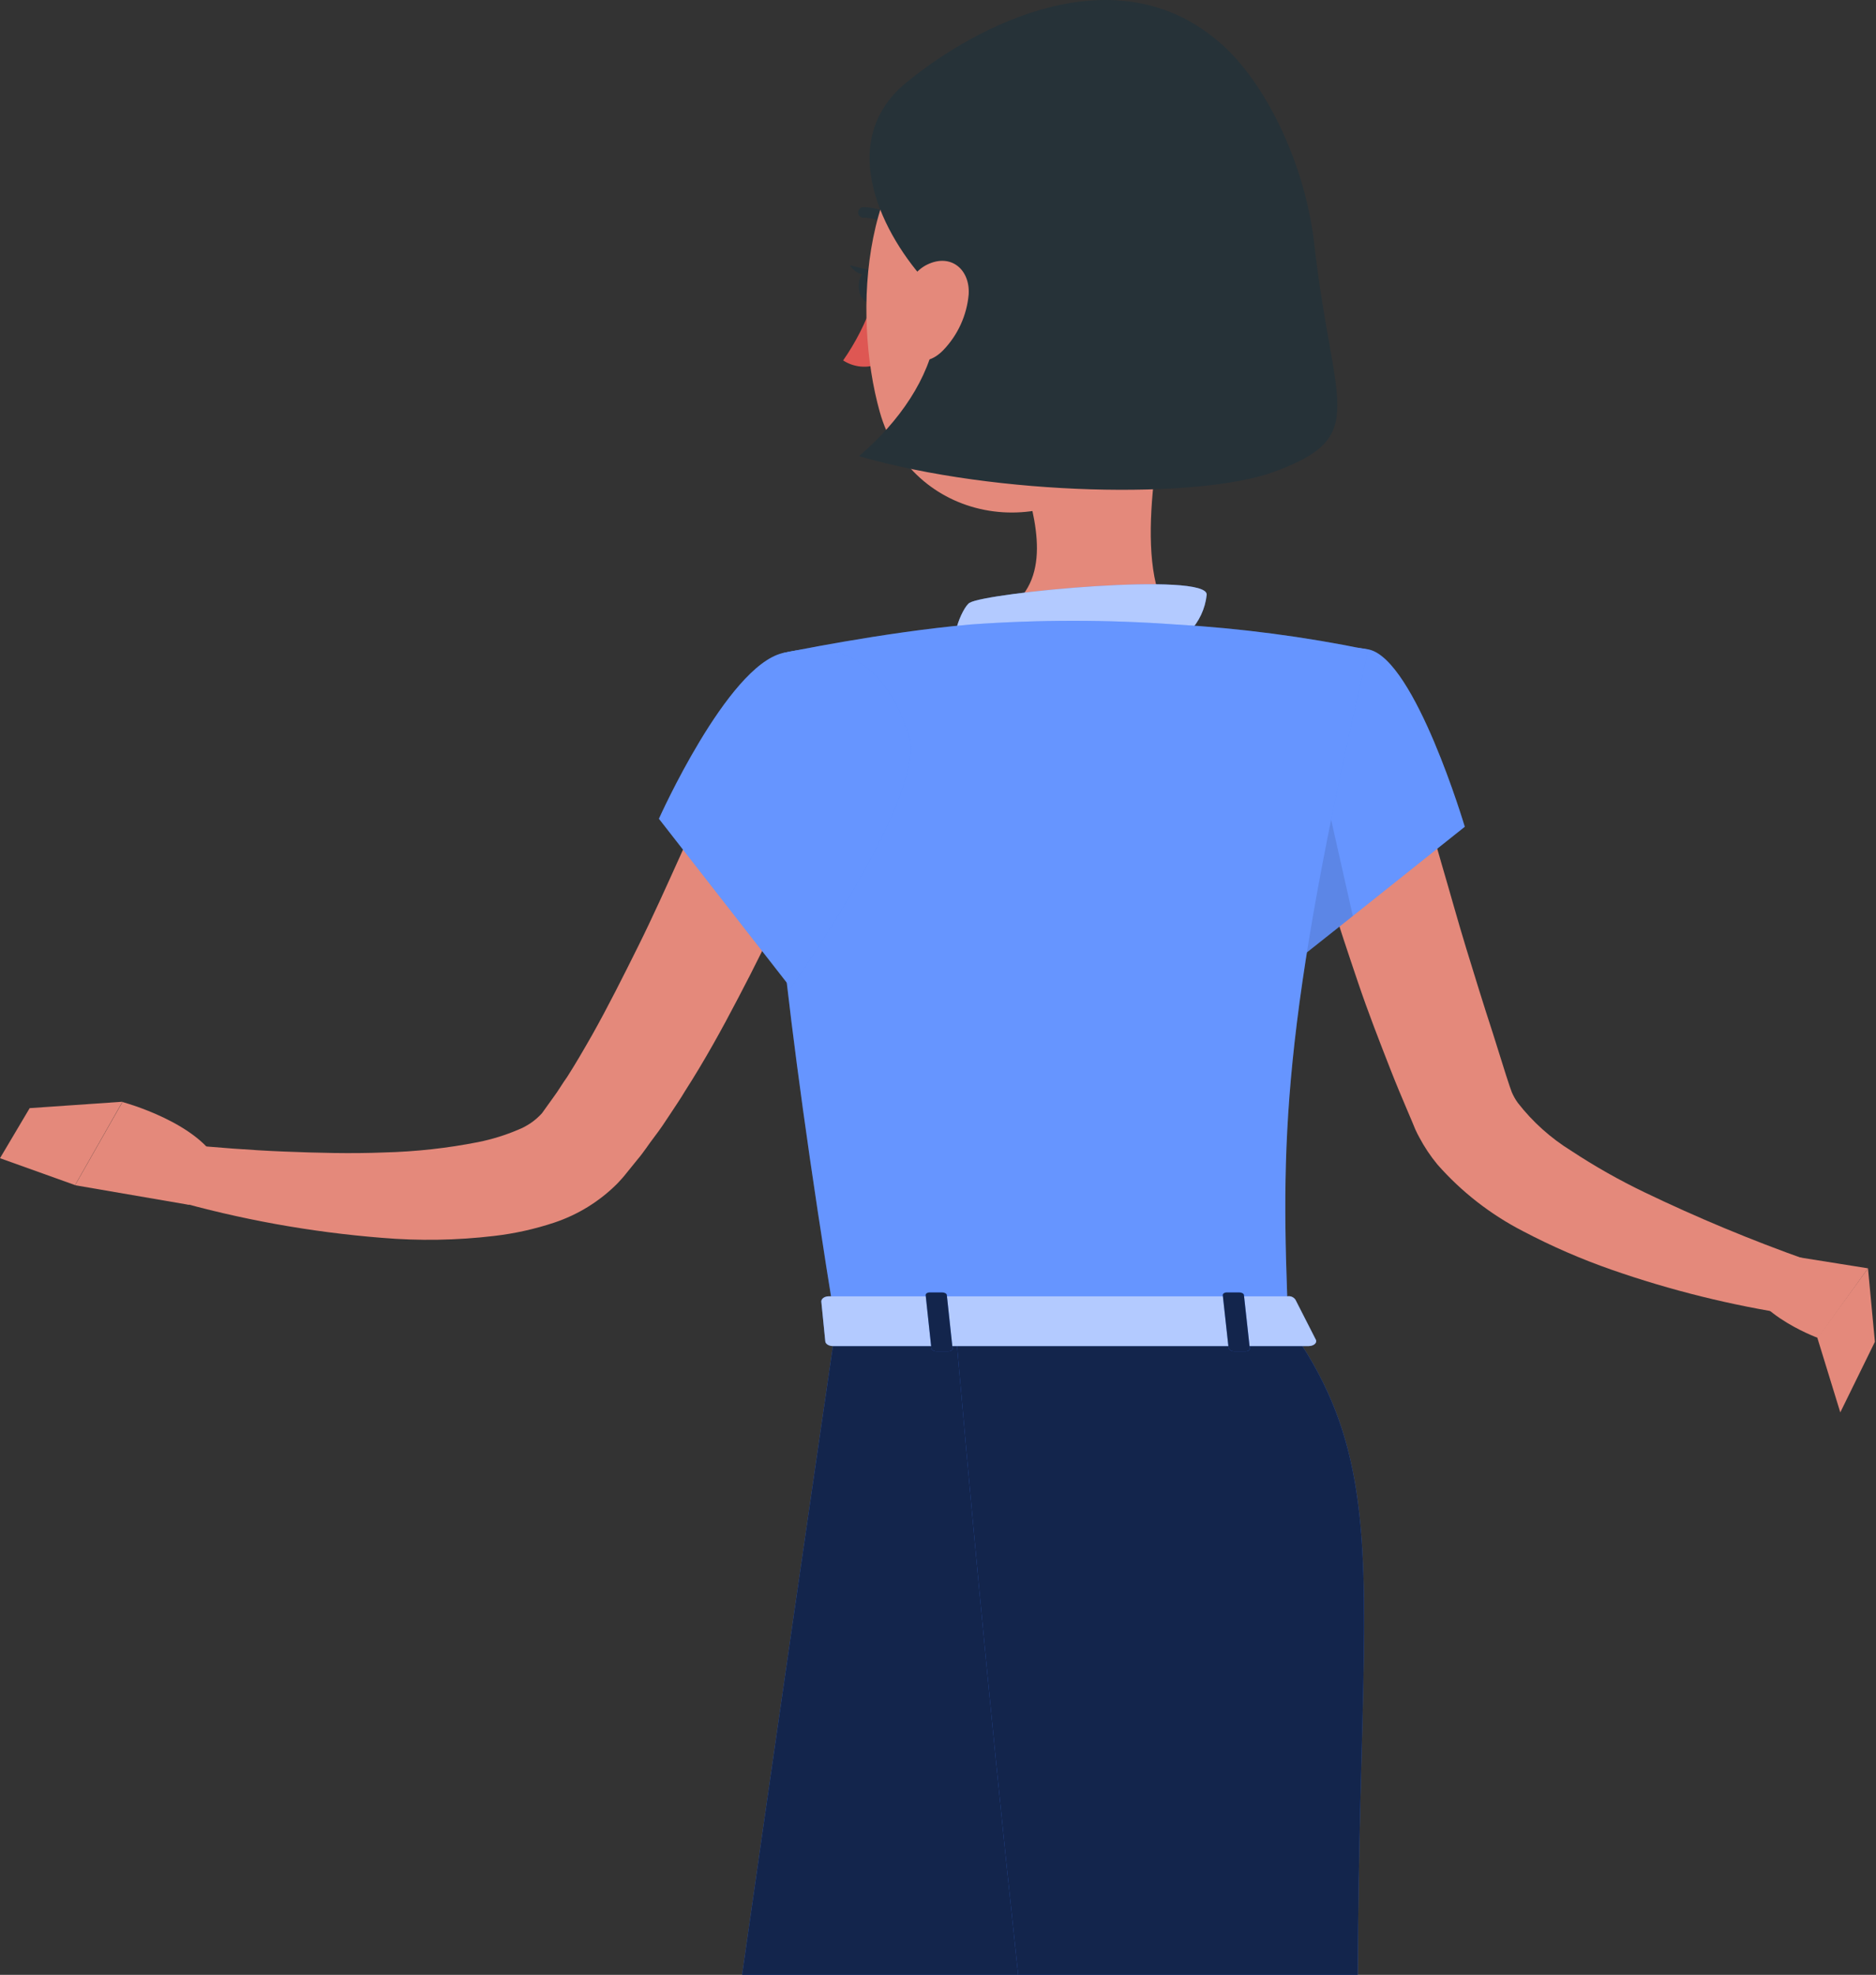 <svg width="650" height="684" viewBox="0 0 650 684" fill="none" xmlns="http://www.w3.org/2000/svg">
<rect x="0" y="0" width="650" height="684" fill="#333333" stroke="none"/>
<path d="M405.591 131.664C400.979 154.725 391.755 200.846 407.667 216.297C407.667 216.297 401.44 239.357 358.824 239.357C311.965 239.357 336.455 216.297 336.455 216.297C362.007 210.209 361.361 191.253 356.887 173.404L405.591 131.664Z" fill="#E4897B"/>
<path d="M333.781 223.818C327.462 224.74 333.319 210.304 335.948 208.782C341.99 205.185 418.967 197.944 418.09 206.061C417.569 210.868 415.459 215.364 412.095 218.837C408.543 221.281 389.172 214.916 333.781 223.818Z" fill="#407BFF"/>
<path opacity="0.6" d="M333.781 223.818C327.462 224.74 333.319 210.304 335.948 208.782C341.99 205.185 418.967 197.944 418.09 206.061C417.569 210.868 415.459 215.364 412.095 218.837C408.543 221.281 389.172 214.916 333.781 223.818Z" fill="white"/>
<path d="M491.562 270.029C493.96 279.254 496.589 289.4 499.449 299.086C502.308 308.771 505.03 318.733 508.028 328.511C511.025 338.289 514.069 348.159 517.252 357.89L521.864 372.557L523.063 376.201L523.524 377.492C523.596 377.76 523.688 378.022 523.801 378.276C524.363 379.599 525.074 380.852 525.923 382.012C531.037 388.586 537.285 394.193 544.371 398.57C552.509 403.932 560.999 408.74 569.784 412.959C588.075 421.759 606.828 429.565 625.96 436.343L621.348 455.391C599.942 452.144 578.883 446.926 558.438 439.802C547.867 436.112 537.584 431.641 527.675 426.427C516.454 420.654 506.411 412.832 498.065 403.366C495.64 400.44 493.523 397.272 491.747 393.911C491.239 393.035 490.824 392.113 490.363 391.144L489.394 388.792L487.826 385.102C485.751 380.213 483.675 375.324 481.738 370.343C477.864 360.427 473.99 350.511 470.577 340.411C467.164 330.31 463.751 320.209 460.661 309.97L456.325 294.474C454.896 289.17 453.696 284.189 452.451 278.377L491.562 270.029Z" fill="#E4897B"/>
<path d="M507.52 286.356L468.732 317.257L445.441 335.706C445.441 335.706 442.996 329.203 440.044 319.886C434.417 301.899 427.084 273.396 432.158 260.297C440.137 239.543 455.218 220.817 474.313 224.968C490.363 228.612 507.52 286.356 507.52 286.356Z" fill="#407BFF"/>
<path opacity="0.2" d="M507.52 286.356L468.732 317.257L445.441 335.706C445.441 335.706 442.996 329.203 440.044 319.886C434.417 301.899 427.084 273.396 432.158 260.297C440.137 239.543 455.218 220.817 474.313 224.968C490.363 228.612 507.52 286.356 507.52 286.356Z" fill="white"/>
<path opacity="0.1" d="M468.731 317.256L445.44 335.704C445.44 335.704 442.996 329.201 440.044 319.885L453.88 251.395L468.731 317.256Z" fill="black"/>
<path d="M271.148 226.217C271.148 226.217 252.7 232.674 289.597 459.361H446.41C443.781 395.529 443.688 356.141 474.082 225.064C452.109 220.53 429.835 217.602 407.437 216.301C383.731 214.592 359.932 214.592 336.226 216.301C305.832 218.976 271.148 226.217 271.148 226.217Z" fill="#407BFF"/>
<path opacity="0.2" d="M271.148 226.217C271.148 226.217 252.7 232.674 289.597 459.361H446.41C443.781 395.529 443.688 356.141 474.082 225.064C452.109 220.53 429.835 217.602 407.437 216.301C383.731 214.592 359.932 214.592 336.226 216.301C305.832 218.976 271.148 226.217 271.148 226.217Z" fill="white"/>
<path d="M649.62 464.754L637.628 489.198L629.695 463.416L647.221 439.295L649.62 464.754Z" fill="#E4897B"/>
<path d="M289.596 459.358C289.596 459.358 246.057 756.841 230.745 873.712C214.833 995.242 168.343 1267.73 168.343 1267.73L219.952 1275.61C219.952 1275.61 301.634 1015.72 324.371 897.419C349.185 768.51 404.484 459.266 404.484 459.266L289.596 459.358Z" fill="#407BFF"/>
<path opacity="0.7" d="M289.596 459.358C289.596 459.358 246.057 756.841 230.745 873.712C214.833 995.242 168.343 1267.73 168.343 1267.73L219.952 1275.61C219.952 1275.61 301.634 1015.72 324.371 897.419C349.185 768.51 404.484 459.266 404.484 459.266L289.596 459.358Z" fill="black"/>
<path d="M331.013 459.357C331.013 459.357 353.474 724.509 376.719 873.942C395.49 994.642 410.342 1276.81 410.342 1276.81H463.012C463.012 1276.81 488.102 1004.33 478.555 884.781C454.434 582.732 496.773 529.231 446.501 459.219L331.013 459.357Z" fill="#407BFF"/>
<path opacity="0.7" d="M331.013 459.357C331.013 459.357 353.474 724.509 376.719 873.942C395.49 994.642 410.342 1276.81 410.342 1276.81H463.012C463.012 1276.81 488.102 1004.33 478.555 884.781C454.434 582.732 496.773 529.231 446.501 459.219L331.013 459.357Z" fill="black"/>
<path d="M620.01 434.959L647.222 439.294L629.926 463.416C629.926 463.416 603.268 453.777 604.329 437.772L620.01 434.959Z" fill="#E4897B"/>
<path d="M312.565 82.5C312.278 82.504 311.994 82.439 311.738 82.31C311.481 82.182 311.258 81.994 311.089 81.762C309.793 79.858 308.063 78.288 306.043 77.182C304.023 76.076 301.769 75.464 299.467 75.397C299.203 75.439 298.934 75.424 298.677 75.351C298.42 75.279 298.182 75.152 297.979 74.979C297.775 74.806 297.612 74.591 297.501 74.348C297.389 74.106 297.331 73.842 297.331 73.575C297.331 73.308 297.389 73.045 297.501 72.802C297.612 72.56 297.775 72.345 297.979 72.172C298.182 71.999 298.42 71.871 298.677 71.799C298.934 71.727 299.203 71.712 299.467 71.754C302.362 71.814 305.203 72.555 307.759 73.917C310.315 75.279 312.515 77.224 314.179 79.594C314.322 79.791 314.425 80.014 314.482 80.25C314.538 80.487 314.547 80.732 314.509 80.972C314.47 81.212 314.385 81.442 314.257 81.649C314.129 81.856 313.962 82.035 313.764 82.177C313.416 82.424 312.991 82.538 312.565 82.5V82.5Z" fill="#263238"/>
<path d="M302.464 104.498C299.978 111.723 296.501 118.568 292.133 124.838C293.765 125.9 295.608 126.595 297.536 126.874C299.463 127.153 301.428 127.009 303.294 126.452L302.464 104.498Z" fill="#DE5753"/>
<path d="M304.909 99.059C304.909 102.196 303.479 104.778 301.404 104.824C299.328 104.871 297.622 102.472 297.529 99.336C297.437 96.2 298.959 93.663 300.988 93.571C303.018 93.479 304.77 95.969 304.909 99.059Z" fill="#263238"/>
<path d="M301.911 93.704L294.347 91.859C294.347 91.859 298.405 97.532 301.911 93.704Z" fill="#263238"/>
<path d="M286.505 278.932C277.448 301.725 267.179 324.018 255.742 345.715C250.069 356.6 244.074 367.439 237.294 378C235.726 380.676 233.881 383.304 232.174 385.933C230.468 388.562 228.669 391.237 226.686 393.82C224.703 396.403 223.042 399.078 220.828 401.661L217.692 405.535L216.124 407.472L215.063 408.671L213.818 410.009C207.691 416.131 200.222 420.742 192.002 423.476C185.23 425.725 178.244 427.27 171.156 428.088C158.266 429.611 145.255 429.827 132.321 428.734C107.622 426.771 83.18 422.353 59.357 415.543L63.324 396.357C74.762 397.418 86.661 398.386 98.284 398.847C109.906 399.309 121.575 399.631 132.967 399.17C143.965 398.903 154.92 397.7 165.713 395.573C170.46 394.62 175.096 393.183 179.55 391.283C182.684 390.045 185.492 388.104 187.759 385.611L191.864 379.891C193.432 377.816 194.862 375.279 196.476 373.066C199.428 368.453 202.288 363.518 205.101 358.583C210.682 348.667 215.893 338.244 221.059 327.867C226.225 317.489 231.021 306.743 235.864 296.043C240.707 285.343 245.411 274.458 249.7 263.758L286.505 278.932Z" fill="#E4897B"/>
<path d="M65.445 417.297L26.012 410.517L42.431 381.691C42.431 381.691 69.827 389.025 76.1 403.784L65.445 417.297Z" fill="#E4897B"/>
<path d="M0 401.153L10.285 383.812L42.432 381.598L26.012 410.47L0 401.153Z" fill="#E4897B"/>
<path d="M409.144 84.253C408.314 122.579 408.775 138.814 390.234 159.2C362.561 189.871 315.425 180.462 304.817 142.642C295.27 108.605 298.268 51.645 335.073 34.949C343.177 31.233 352.096 29.651 360.983 30.351C369.87 31.052 378.431 34.013 385.852 38.953C393.273 43.892 399.309 50.647 403.385 58.576C407.462 66.504 409.444 75.343 409.144 84.253V84.253Z" fill="#E4897B"/>
<path d="M455.264 83.561C451.851 55.888 438.337 28.676 423.256 15.301C386.912 -16.984 338.116 8.844 314.04 28.584C288.858 49.247 306.2 81.993 321.604 98.412C321.854 104.289 322.751 110.12 324.279 115.8C321.881 130.928 311.78 145.917 297.621 158.001C345.541 171.837 415.692 172.99 441.612 163.351C475.096 150.944 461.583 141.167 455.264 83.561Z" fill="#263238"/>
<path d="M335.625 102.009C334.973 109.229 331.882 116.012 326.862 121.242C320.036 128.298 313.025 124.239 311.78 115.891C310.719 108.374 312.979 95.644 321.281 91.632C329.583 87.619 336.178 93.477 335.625 102.009Z" fill="#E4897B"/>
<path d="M448.853 450.18L455.909 464.017C456.463 465.124 455.171 466.231 453.373 466.231H288.627C287.243 466.231 286.044 465.539 285.952 464.616L284.568 450.78C284.568 449.811 285.675 448.981 287.243 448.981H446.132C446.652 448.901 447.185 448.972 447.667 449.184C448.149 449.397 448.56 449.742 448.853 450.18V450.18Z" fill="#407BFF"/>
<path opacity="0.6" d="M448.853 450.18L455.909 464.017C456.463 465.124 455.171 466.231 453.373 466.231H288.627C287.243 466.231 286.044 465.539 285.952 464.616L284.568 450.78C284.568 449.811 285.675 448.981 287.243 448.981H446.132C446.652 448.901 447.185 448.972 447.667 449.184C448.149 449.397 448.56 449.742 448.853 450.18V450.18Z" fill="white"/>
<path d="M427.499 468.028H431.604C432.434 468.028 433.08 467.567 433.034 467.06L431.005 448.611C431.005 448.058 430.22 447.643 429.39 447.643H425.101C424.271 447.643 423.625 448.058 423.671 448.611L425.701 467.06C425.931 467.475 426.669 468.028 427.499 468.028Z" fill="#407BFF"/>
<path d="M324.372 468.028H328.615C329.445 468.028 330.137 467.567 330.045 467.06L328.061 448.611C328.061 448.058 327.277 447.643 326.401 447.643H322.158C321.327 447.643 320.682 448.058 320.728 448.611L322.711 467.06C322.757 467.475 323.495 468.028 324.372 468.028Z" fill="#407BFF"/>
<path opacity="0.7" d="M427.499 468.028H431.604C432.434 468.028 433.08 467.567 433.034 467.06L431.005 448.611C431.005 448.058 430.22 447.643 429.39 447.643H425.101C424.271 447.643 423.625 448.058 423.671 448.611L425.701 467.06C425.931 467.475 426.669 468.028 427.499 468.028Z" fill="black"/>
<path opacity="0.7" d="M324.372 468.028H328.615C329.445 468.028 330.137 467.567 330.045 467.06L328.061 448.611C328.061 448.058 327.277 447.643 326.401 447.643H322.158C321.327 447.643 320.682 448.058 320.728 448.611L322.711 467.06C322.757 467.475 323.495 468.028 324.372 468.028Z" fill="black"/>
<path d="M271.148 226.213C251.916 230.825 228.302 283.587 228.302 283.587L274.008 342.162C274.008 342.162 321.236 275.332 314.918 254.946C308.368 233.684 294.44 220.54 271.148 226.213Z" fill="#407BFF"/>
<path opacity="0.2" d="M271.148 226.213C251.916 230.825 228.302 283.587 228.302 283.587L274.008 342.162C274.008 342.162 321.236 275.332 314.918 254.946C308.368 233.684 294.44 220.54 271.148 226.213Z" fill="white"/>
</svg>
